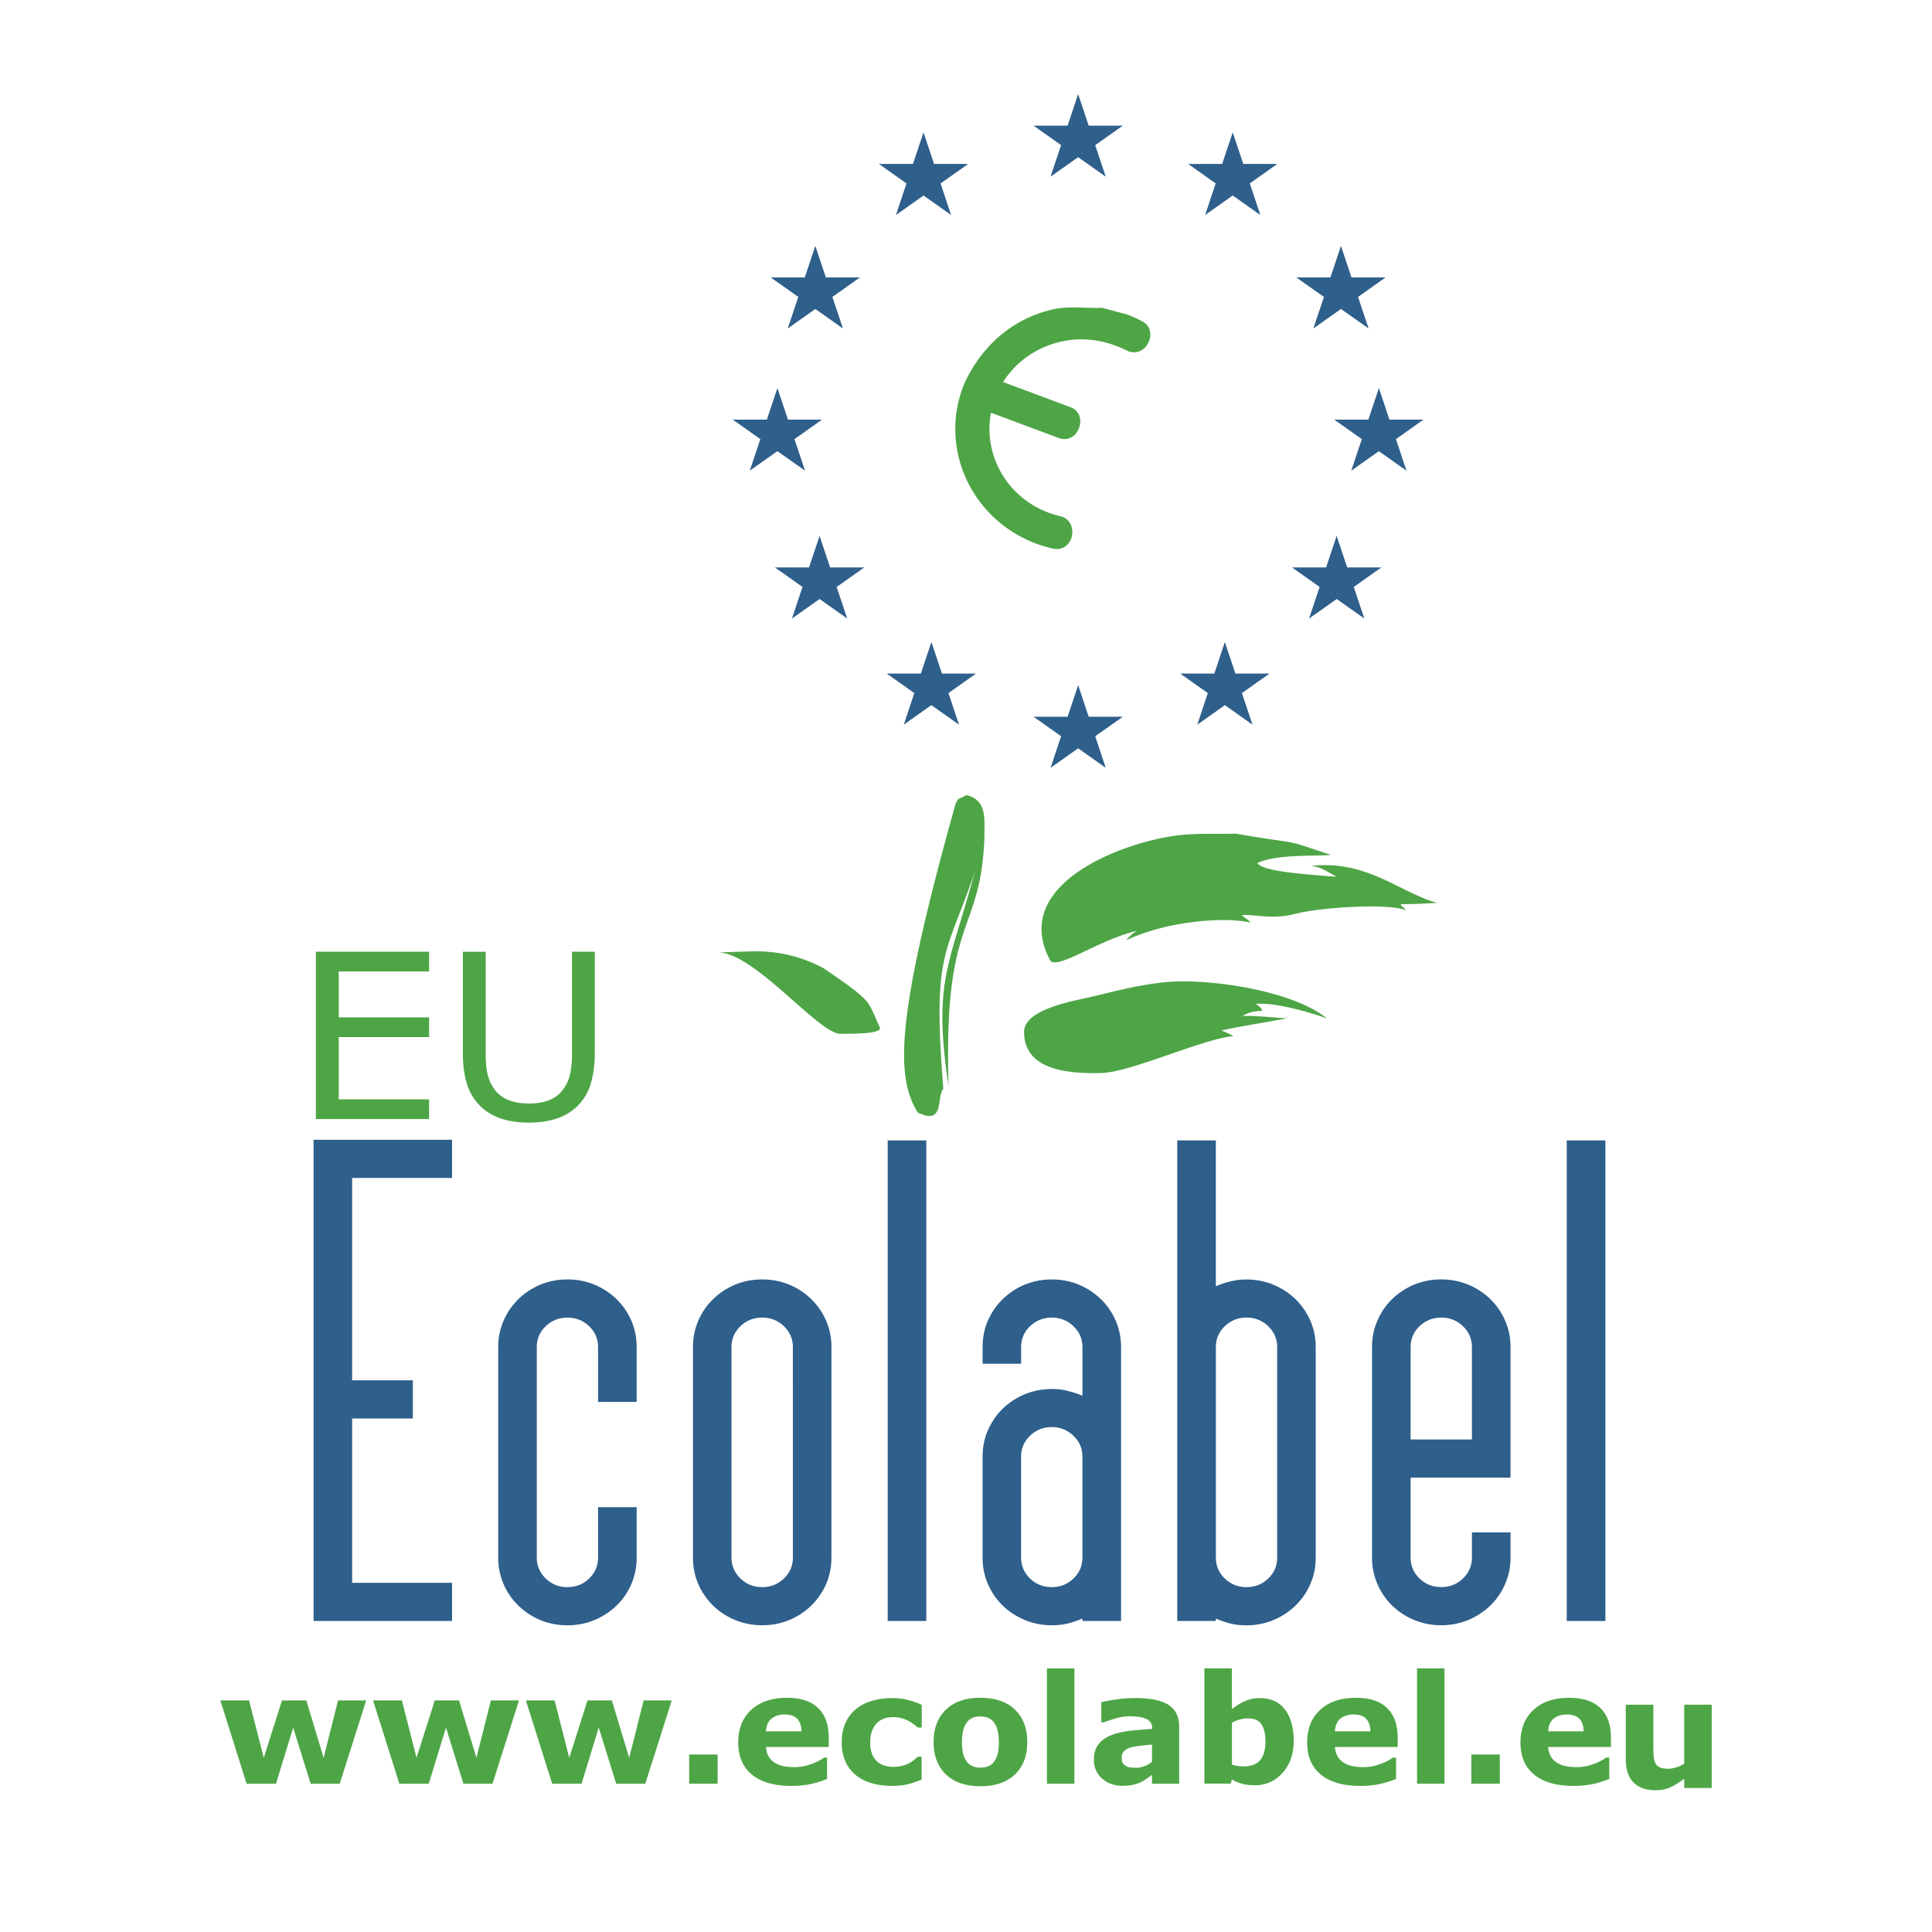 <svg xmlns="http://www.w3.org/2000/svg" width="90" height="90"><path d="M77.02 79.413v1.926c0 .192.003.356.015.487.012.13.042.237.09.32a.409.409 0 0 0 .203.188c.093.038.22.06.382.06.11 0 .232-.022.363-.06.133-.04.263-.098.385-.173v-2.75h1.28v3.88h-1.28v-.43c-.237.177-.456.31-.65.4-.196.092-.43.136-.7.136-.44 0-.78-.124-1.018-.37-.236-.245-.356-.61-.356-1.09v-2.525h1.285zm-31.348-.323c.694 0 1.233.185 1.612.555.38.367.57.87.57 1.51 0 .636-.19 1.138-.573 1.504-.38.366-.918.55-1.607.55-.69 0-1.226-.184-1.61-.55-.382-.367-.573-.87-.573-1.506 0-.643.193-1.147.58-1.515.382-.367.917-.55 1.603-.55zm0 .868c-.122 0-.232.016-.33.05a.65.65 0 0 0-.273.19.972.972 0 0 0-.187.37c-.045.157-.07.353-.07.59 0 .212.022.396.06.553.042.155.1.28.18.374.075.09.164.156.272.198.102.04.223.062.358.062.115 0 .227-.02.33-.058a.61.61 0 0 0 .27-.19c.082-.1.144-.22.186-.358.04-.14.063-.333.063-.58 0-.225-.023-.417-.067-.572a.942.942 0 0 0-.175-.368.643.643 0 0 0-.274-.2.962.962 0 0 0-.343-.06zm27.418-.868c.65 0 1.137.16 1.464.48.327.32.49.78.49 1.376v.435H72.12c.018.304.138.536.355.696.22.163.542.243.97.243.266 0 .528-.047.782-.142a2.43 2.43 0 0 0 .598-.303h.142v.996c-.287.114-.56.198-.815.247-.257.05-.538.077-.846.077-.8 0-1.415-.177-1.84-.527-.424-.35-.637-.846-.637-1.494 0-.64.202-1.147.605-1.52.4-.374.954-.562 1.656-.562zm-.1.778c-.247 0-.448.062-.607.186-.16.124-.247.325-.265.598h1.654c-.005-.26-.072-.455-.198-.587-.124-.13-.32-.197-.585-.197zm-36.334-.778c.647 0 1.132.16 1.46.48.327.32.49.78.49 1.376v.435h-2.922c.017.304.135.536.354.696.22.163.542.243.967.243.268 0 .533-.047.783-.142.255-.094.455-.195.6-.303h.14v.996c-.285.114-.56.198-.812.247-.256.05-.54.077-.85.077-.798 0-1.41-.177-1.837-.527-.427-.35-.64-.846-.64-1.494 0-.64.202-1.147.604-1.52.406-.374.957-.562 1.662-.562zm-.105.778a.957.957 0 0 0-.605.186c-.16.124-.247.325-.266.598h1.655c-.006-.26-.07-.455-.198-.587-.125-.13-.32-.197-.586-.197zm26.609-.778c.647 0 1.135.16 1.46.48.326.32.49.78.49 1.376v.435h-2.923c.02.304.14.536.357.696.217.163.54.243.965.243.267 0 .532-.047.785-.142.252-.094.453-.195.598-.303h.142v.996c-.287.114-.56.198-.816.247-.256.05-.538.077-.848.077-.8 0-1.412-.177-1.837-.527-.426-.35-.64-.846-.64-1.494 0-.64.2-1.147.604-1.52.403-.374.956-.562 1.66-.562zm-.105.778a.969.969 0 0 0-.607.186c-.156.124-.246.325-.263.598h1.654c-.007-.26-.073-.455-.2-.587-.123-.13-.32-.197-.585-.197zm-10.181-.766c.725 0 1.25.11 1.574.326.323.218.484.56.484 1.024v2.64h-1.268v-.413l-.253.182a1.93 1.93 0 0 1-.285.167 1.782 1.782 0 0 1-.392.123c-.136.026-.284.04-.442.04-.38 0-.697-.114-.952-.34a1.126 1.126 0 0 1-.384-.875c0-.285.067-.514.195-.693.13-.182.314-.32.554-.425.235-.105.53-.178.878-.222.35-.043.715-.076 1.09-.096v-.022c0-.214-.09-.362-.27-.44-.177-.085-.444-.126-.793-.126-.212 0-.435.035-.677.11-.237.072-.41.13-.515.167h-.115v-.935c.134-.035.354-.075.66-.122.302-.048.606-.07.91-.07zm.79 2.167c-.17.015-.358.033-.56.056a2.754 2.754 0 0 0-.457.085.655.655 0 0 0-.292.173.409.409 0 0 0-.102.29c0 .083.008.148.022.2.016.05.05.096.107.144.053.045.117.08.193.102.076.018.195.03.356.03.13 0 .258-.025.388-.076.133-.05.247-.117.346-.198v-.807zm-12.121-2.164c.272 0 .524.03.752.087.23.057.444.133.643.226v1.058h-.182c-.048-.042-.108-.09-.177-.146a1.995 1.995 0 0 0-.26-.162 1.457 1.457 0 0 0-.721-.175c-.343 0-.602.104-.785.315-.185.212-.276.497-.276.86 0 .37.093.654.28.848.188.192.454.29.8.29.16 0 .305-.018.433-.053.13-.036.237-.078.32-.127.08-.046.153-.094.214-.144.06-.053.12-.102.17-.148h.18v1.06c-.2.09-.41.165-.63.217-.218.056-.46.083-.725.083-.348 0-.664-.04-.952-.12a2.13 2.13 0 0 1-.75-.373 1.697 1.697 0 0 1-.49-.637 2.127 2.127 0 0 1-.175-.895c0-.363.063-.676.187-.936a1.76 1.76 0 0 1 .52-.654c.215-.162.46-.283.745-.36.28-.075.573-.113.876-.113zm15.844-1.387v1.9c.196-.154.396-.278.6-.37a1.66 1.66 0 0 1 .706-.142c.506 0 .892.176 1.163.53.273.352.41.84.41 1.46 0 .61-.177 1.11-.522 1.493a1.67 1.67 0 0 1-1.294.575c-.223 0-.416-.022-.585-.07a1.929 1.929 0 0 1-.478-.2l-.055.195h-1.227v-5.372h1.282zm.736 2.33a1.598 1.598 0 0 0-.735.205V82.2c.092.033.18.054.26.066.084.012.185.017.3.017.335 0 .588-.095.75-.287.17-.194.25-.484.25-.87 0-.344-.06-.61-.182-.794-.12-.19-.333-.282-.642-.282zM18.72 79.21l.684 2.674.85-2.673h1.13l.81 2.674.673-2.673h1.31l-1.234 3.88h-1.357l-.81-2.614-.803 2.614h-1.37l-1.224-3.88h1.34zm-7.118 0l.685 2.674.85-2.673h1.132l.807 2.674.672-2.673h1.31l-1.233 3.88H14.47l-.812-2.614-.8 2.614h-1.37l-1.225-3.88h1.34zm14.233 0l.684 2.674.85-2.673h1.133l.808 2.674.674-2.673h1.31l-1.234 3.88h-1.355l-.814-2.614-.8 2.614h-1.37l-1.223-3.88h1.338zm41.457-1.49v5.37h-1.28v-5.37h1.28zm-17.242 0v5.37h-1.28v-5.37h1.28zm-16.62 4.013v1.357h-1.326v-1.357h1.327zm36.437 0v1.357H68.54v-1.357h1.327zM22.626 44.336v4.72c0 .42.03.753.09 1 .06.24.158.462.298.662.158.227.373.398.642.514.272.115.597.173.98.173.382 0 .708-.058.977-.17a1.46 1.46 0 0 0 .644-.517 1.9 1.9 0 0 0 .3-.683 4.3 4.3 0 0 0 .088-.957v-4.742h1.065V49c0 .566-.063 1.06-.19 1.48a2.42 2.42 0 0 1-.626 1.05c-.277.266-.6.46-.97.58-.37.123-.798.186-1.29.186-.504 0-.94-.066-1.315-.196-.37-.13-.686-.32-.94-.57a2.5 2.5 0 0 1-.628-1.036c-.127-.406-.19-.903-.19-1.493v-4.664h1.064zm-2.636-.001v.92h-4.21v2.138h4.21v.92h-4.21v2.897h4.21v.92h-5.276v-7.795h5.276zm25.025-7.298c1.02.245.824 1.19.843 2.014-.195 4.602-1.914 3.504-1.67 11.528-.745-4.924.057-5.596 1.216-9.95-1.313 3.903-1.978 3.61-1.46 10.096-.327.348.08 1.734-1.193 1.098-1.05-1.698-1.012-4.476 1.768-14.395.166-.298.036-.132.497-.39zm9.921 8.681c2.03-.032 5.367.51 6.875 1.72-.72-.254-2.423-.764-3.306-.67.23.16.263.223.295.32 0 0-.62 0-.917.254.23-.063 1.504.064 2.06.095-.62.128-2.62.446-3.04.573.26.096.39.16.554.257-1.44.127-4.78 1.686-6.152 1.718-1.375.033-3.6-.063-3.6-1.91 0-1.05 2.225-1.432 3.077-1.626.848-.19 2.648-.71 4.154-.732zM34.948 44.32c1.218-.04 2.35.21 3.415.783.982.668 1.834 1.255 2.096 1.656.227.35.357.762.522 1.082.165.318-1.138.318-1.833.318-1.015 0-4.008-3.79-5.695-3.79.748-.025.25-.01 1.493-.05zm22.622-5.483c3.448.582 1.985.186 4.437.99-.915.062-2.585-.032-3.436.38.262.383 2.063.51 3.697.637-.522-.285-.72-.444-1.175-.507 2.615-.288 4.155 1.272 5.858 1.72-.886.062-1.473.062-1.703.062.03.125.1.094.26.286-.882-.35-4.024-.127-5.136.158-1.112.286-1.8.033-2.522.065.133.157.298.19.393.35-1.207-.288-3.925-.064-5.79.827.165-.19.33-.35.522-.444-1.7.38-3.532 1.72-4.023 1.43-1.973-3.545 3.257-5.55 5.918-5.877.894-.11 1.8-.053 2.7-.08zM51.34 14.34l1.148.303c.257.097.506.21.74.337.382.203.454.654.243 1.025-.206.37-.616.52-.996.315a4.939 4.939 0 0 0-.557-.233c-1.96-.73-4.13.03-5.19 1.71l3.15 1.176c.406.15.54.59.38.985-.153.395-.537.596-.944.445l-3.15-1.177c-.37 1.94.72 3.923 2.68 4.655.187.072.376.127.565.17.422.096.616.527.52.938-.1.412-.453.663-.878.567a6.131 6.131 0 0 1-.776-.23c-3.03-1.132-4.545-4.443-3.382-7.39.783-1.764 2.237-3.097 4.167-3.525.74-.164 1.52-.047 2.28-.07z" fill="#4EA546"/><path d="M48.146 5.853h4.16L48.938 8.23l1.286-3.847L51.51 8.23zm7.201 1.783h4.157l-3.365 2.38 1.286-3.85 1.287 3.85zm5.04 5.287h4.16l-3.366 2.38 1.286-3.848 1.287 3.847zM45.102 7.636h-4.16l3.364 2.38-1.285-3.85-1.284 3.85zm-5.04 5.287h-4.16l3.366 2.38-1.287-3.848-1.285 3.847zm22.092 6.625h4.158l-3.364 2.378 1.286-3.848 1.284 3.848zm-1.966 6.886h4.16l-3.367 2.38 1.285-3.85 1.29 3.85zm-5.208 4.944h4.158l-3.363 2.38 1.284-3.85 1.286 3.85zm-14.72-4.944H36.1l3.366 2.38-1.287-3.85-1.287 3.85zm5.206 4.944h-4.158l3.366 2.38-1.285-3.85-1.288 3.85zm-7.172-11.83h-4.158l3.365 2.378-1.286-3.848-1.287 3.848zm9.852 13.84h4.16l-3.367 2.38 1.286-3.85 1.285 3.85zM14.608 75.51V53.096h6.45v1.777h-4.654V64.3h2.828v1.78h-2.828v7.652h4.655v1.78zM27.86 65.305v-2.55c0-.382-.138-.707-.415-.974-.28-.268-.614-.4-1.01-.4-.4 0-.736.132-1.013.4a1.306 1.306 0 0 0-.416.974v9.804c0 .382.14.707.416.975.277.267.614.4 1.012.4.397 0 .732-.133 1.01-.4.278-.268.417-.593.417-.975v-2.35h1.797v2.35a3.078 3.078 0 0 1-.937 2.235 3.248 3.248 0 0 1-2.286.918 3.233 3.233 0 0 1-2.288-.917 3.094 3.094 0 0 1-.938-2.235v-9.804c0-.44.083-.85.25-1.23.164-.384.394-.718.688-1.005a3.227 3.227 0 0 1 2.287-.919 3.235 3.235 0 0 1 2.287.919c.293.286.523.62.69 1.003.165.38.247.792.247 1.23v2.552zm9.075-2.551c0-.382-.14-.707-.418-.974a1.4 1.4 0 0 0-1.01-.4c-.398 0-.735.132-1.013.4-.28.267-.418.592-.418.974v9.803c0 .383.14.708.418.975.278.268.615.402 1.012.402.396 0 .734-.134 1.01-.402.28-.267.42-.592.42-.975zm1.796 9.803c0 .44-.083.85-.246 1.233-.17.382-.4.717-.692 1.004a3.238 3.238 0 0 1-2.285.916 3.258 3.258 0 0 1-2.29-.916 3.184 3.184 0 0 1-.69-1.004 3.096 3.096 0 0 1-.247-1.233v-9.803a3.082 3.082 0 0 1 .938-2.234c.295-.288.636-.51 1.026-.676.39-.16.81-.243 1.262-.243.45 0 .87.084 1.26.244a3.202 3.202 0 0 1 1.718 1.678c.163.382.247.795.247 1.232zm4.419 2.953h-1.798V53.124h1.798zm4.417-2.953c0 .384.14.708.415.975.28.27.618.402 1.014.402s.732-.133 1.01-.402c.28-.267.417-.59.417-.975v-4.702c0-.38-.138-.705-.418-.97a1.391 1.391 0 0 0-1.01-.404 1.41 1.41 0 0 0-1.013.404c-.276.266-.415.59-.415.97zm2.856 2.84c-.215.094-.438.17-.662.227a3.046 3.046 0 0 1-.75.087 3.278 3.278 0 0 1-2.3-.916 3.187 3.187 0 0 1-.69-1.005 3.056 3.056 0 0 1-.248-1.233v-4.702c0-.437.082-.85.25-1.23.165-.383.398-.718.688-1.004.298-.286.64-.51 1.034-.674.394-.16.816-.242 1.266-.242.276 0 .535.035.78.102.245.065.457.136.633.214v-2.266c0-.382-.138-.707-.418-.974a1.4 1.4 0 0 0-1.01-.4c-.395 0-.733.133-1.013.4a1.306 1.306 0 0 0-.415.974v.774h-1.795v-.774c0-.437.08-.85.246-1.232.17-.382.397-.716.69-1.003a3.28 3.28 0 0 1 1.025-.675c.392-.16.815-.243 1.263-.243.45 0 .87.082 1.26.243.392.165.732.39 1.027.674a3.11 3.11 0 0 1 .94 2.234v12.758h-1.8zm8.655-13.617a1.408 1.408 0 0 0-1.01-.402c-.398 0-.734.135-1.012.403a1.304 1.304 0 0 0-.416.973v9.805c0 .383.14.707.416.974.278.268.614.402 1.012.402.394 0 .732-.134 1.01-.402.28-.267.418-.59.418-.974v-9.805c0-.38-.14-.706-.418-.972m-1.806-2.078c.246-.066.505-.1.78-.1a3.265 3.265 0 0 1 2.297.917c.295.286.524.62.692 1.003.167.38.25.793.25 1.23v9.805c0 .438-.083.85-.25 1.232a3.13 3.13 0 0 1-.692 1.003 3.254 3.254 0 0 1-2.297.919c-.276 0-.527-.03-.753-.087a4.404 4.404 0 0 1-.66-.228v.114h-1.798V53.125h1.798v6.794c.177-.078.388-.15.632-.216m8.441 7.352h2.856v-4.3c0-.382-.14-.707-.417-.975a1.409 1.409 0 0 0-1.01-.4c-.397 0-.735.134-1.014.4a1.312 1.312 0 0 0-.414.974zm-1.797-4.3c0-.44.08-.85.25-1.233a3.07 3.07 0 0 1 .685-1.003c.294-.287.637-.51 1.027-.676.392-.16.812-.243 1.263-.243.45 0 .87.083 1.26.244.39.165.732.39 1.026.675.296.286.523.62.688 1.002.168.383.252.793.252 1.232v6.08h-4.654v3.723c0 .383.14.708.414.975.28.27.617.4 1.014.4.395 0 .732-.13 1.01-.4.28-.267.418-.592.418-.975v-1.174h1.798v1.174c0 .44-.084.85-.252 1.232a3.047 3.047 0 0 1-.688 1.003 3.252 3.252 0 0 1-2.285.918 3.241 3.241 0 0 1-2.29-.917 3.092 3.092 0 0 1-.686-1.004 3.034 3.034 0 0 1-.25-1.233zm10.87 12.755h-1.8V53.124h1.8z" fill="#2F5F8B"/></svg>